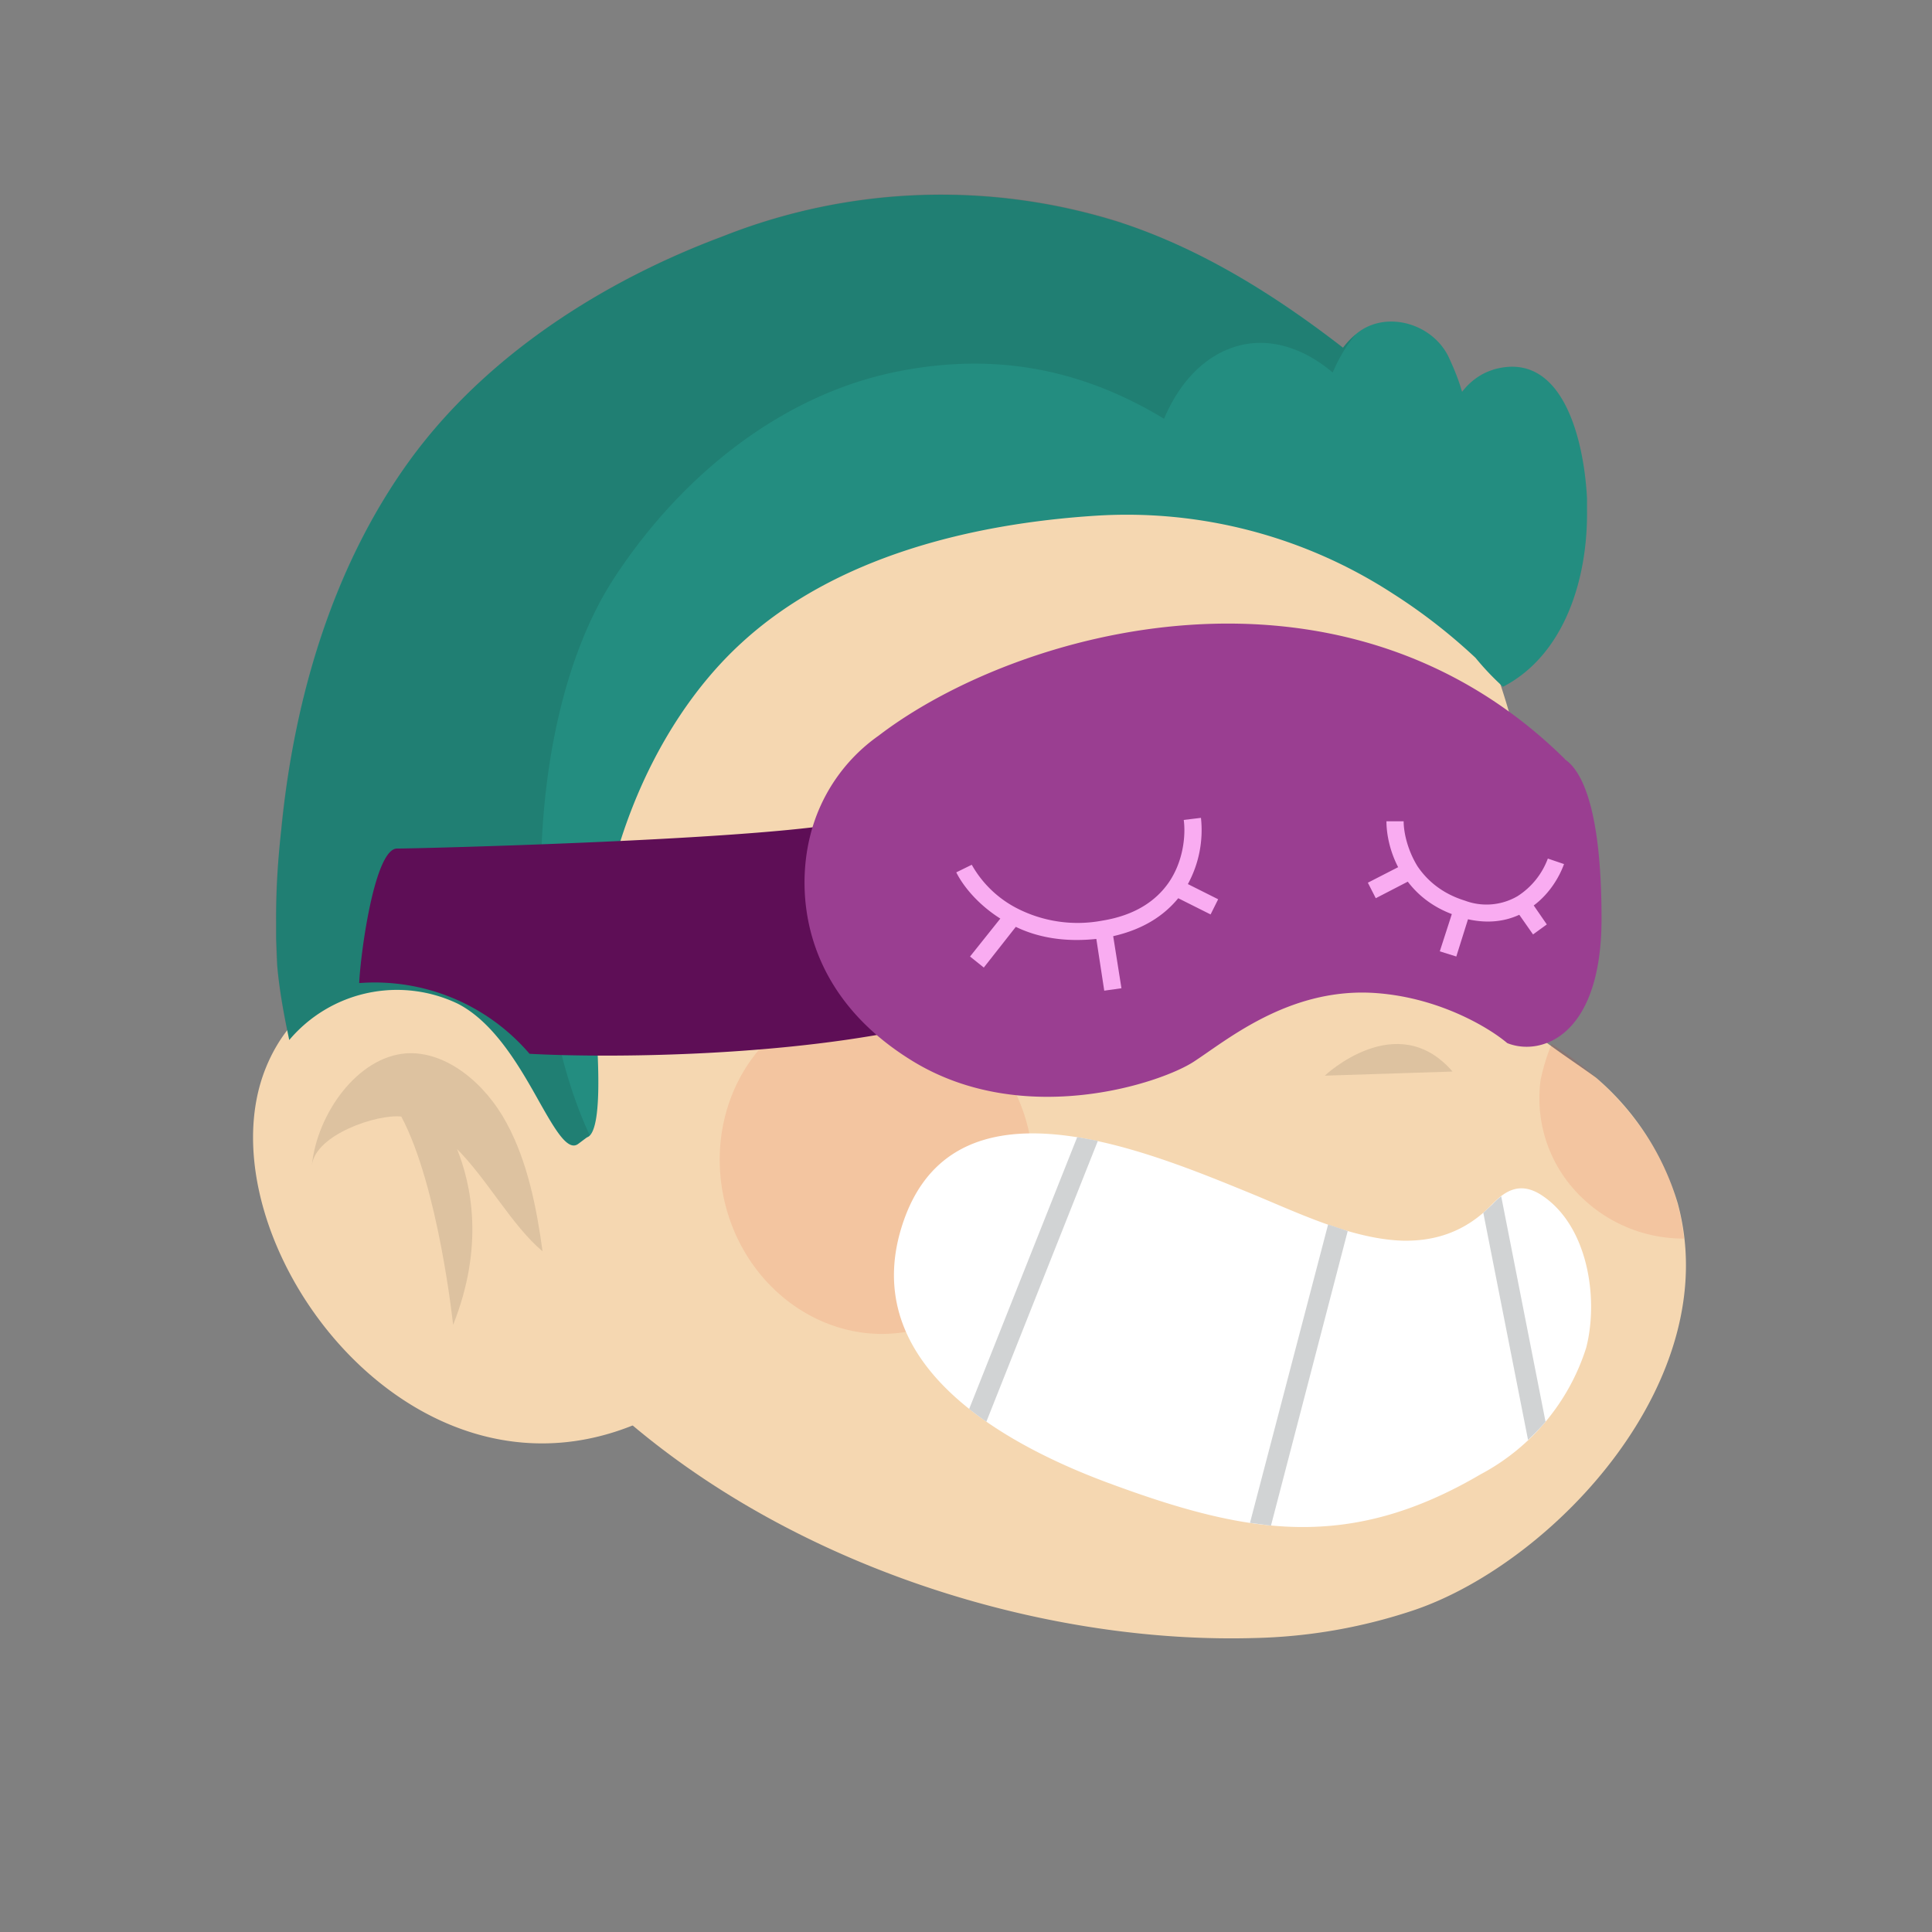 <svg xmlns="http://www.w3.org/2000/svg" viewBox="0 0 480 480" fill="none" shape-rendering="auto" width="512" height="512"><rect x="0" y="0" width="480" height="480" fill="#808080" stroke="none"/><desc>"Custom Avatar" by "Ashley Seo", licensed under "CC BY 4.0". / Remix of the original. - Created with dicebear.com</desc><mask id="viewboxMask"><rect width="480" height="480" rx="0" ry="0" x="0" y="0" fill="#fff" /></mask><g mask="url(#viewboxMask)"><g transform="matrix(.858 0 0 .854 52 47)"><path d="M264 38.6s131.4 20.6 121.4 208.1c0 .7 15.2 10.9 16.4 12a77.1 77.1 0 0 1 23.4 36.3c13.9 51.3-35.7 104.2-75.8 118.2a155 155 0 0 1-46.7 8.3c-103.1 3-239.7-62.7-246.7-191a202.7 202.7 0 0 1 15.1-83.9c0 .1 57.4-142.5 192.9-108Z" fill="#f5d7b1"/><path d="M388.7 248.7a57 57 0 0 0-3.2 10.5 40 40 0 0 0 8.5 30.4 42.3 42.3 0 0 0 33 15.7c-3.2-31.7-29-50.7-38.3-56.6ZM203.5 332c24.4-5.2 39.6-31 33.9-57.5-5.7-26.5-30.2-43.7-54.6-38.5-24.4 5.3-39.5 31-33.8 57.6 5.7 26.5 30.1 43.7 54.5 38.5Z" fill="#DC2400" style="mix-blend-mode:multiply" opacity=".1"/><path opacity=".1" d="M323 257.9s20.9-19.9 37-1.2Z" fill="#000"/><path d="M128.7 356.9C59.3 391.7-3.7 304.4 16.5 255.3c12.9-31.4 50.4-33.8 72.1-5.2a185 185 0 0 1 29.1 59.1" fill="#f5d7b1"/><path opacity=".1" d="M71.5 279c9 9 16.1 22.5 25 30-1.7-12.5-4.3-26-10.4-37.3-6.2-11.6-17.5-21-29-20.3-14.2 1-25.9 17.6-27.4 32.6 1-9 19-15 25.9-14.2 10.8 20.4 15 60.6 15 60.6 9-22.7 5.4-40.7 1-51.5Z" fill="#000"/></g><g transform="matrix(.855 0 0 .855 19 -17)"><path d="M385.3 380.4c9.4.2 18.3-2.5 26-10.5 4-4.2 8.2-6.5 14-3 13.9 8.7 17.1 30.2 13.4 44.6a63.3 63.3 0 0 1-30.7 36.8c-38.2 22.4-67.6 17.4-106.8 3-30.8-11.2-72.5-33.9-62-72.9 13.2-48.3 69.6-25 101.4-12 13.5 5.5 29.6 13.5 44.7 14Z" fill="#fff"/><path d="m347 463.2-6-.8 22.7-86.7 5.7 1.9-22.3 85.6ZM426.9 433a68.7 68.7 0 0 1-5.1 5.3l-13-66 2.6-2.4c.8-.9 1.7-1.7 2.6-2.4l12.9 65.6ZM296.8 351.4 264.4 433a98.1 98.1 0 0 1-5-3.7l31.4-79 6 1.1Z" fill="#D1D3D4"/></g><g transform="matrix(.855 0 0 .855 19 -17)"><path d="M300.3 309.2c8.9-.2 17.7 3 25.5 7.7a24 24 0 0 0 5.2-21.5c-2.4-12-11.8-20-20.9-18-9 2-14.4 13.5-11.9 25.5.5 2.3 1.2 4.3 2.1 6.3ZM416.1 310.6c1.3-2.9 2-6.4 2-10.2-.2-9.5-5.3-17.2-11.4-17.2-6.1 0-11 7.8-10.8 17.4.1 5.2 1.8 9.9 4.2 13 5-2 10.5-3 16-3Z" fill="#2A1200"/><path d="M333.5 238.7a43.9 43.9 0 0 0-38.2 13.2c-3.2 3.4-4 9.3-.7 13 3 3.6 8.6 4.6 12 1l3.2-3c.4-.3 1.3-.8 1.6-1.2l.5-.4a37.7 37.7 0 0 1 6-3c.5 0 1.2-.4 1.7-.5a35.6 35.6 0 0 1 6.3-1.2h2l4.3.5c4.4.7 9-3.6 9.2-8.4.1-5.3-3.2-9.3-8-10ZM425.4 254.4a31.4 31.4 0 0 0-20.2-12.6c-2.1-.4-4.6.4-6.3 1.8a9.5 9.5 0 0 0-3.1 6.2c-.1 2.4.3 5 1.8 6.8a9 9 0 0 0 5.7 3.5l1.2.3c1 .4 2.1.8 3.2 1.4 1.2.8 2.3 1.7 3.3 2.7l1 1.3a8.8 8.8 0 0 0 5.8 3.5c2 .2 4.6-.4 6.2-2 1.7-1.5 3-3.6 3.2-6 .1-2.5-.4-5-1.8-7Z" fill="#71472D"/></g><g transform="matrix(.855 0 0 .857 18 -15)"><path d="M412.7 124.7c20.2-6 26.5 20 27.4 37.2v3.3c.3 20.2-6.6 42.2-24.4 51.4a77.6 77.6 0 0 1-8-8.4c-7.5-7-15.5-13.2-24-18.6a142.1 142.1 0 0 0-86.2-22.6c-36.2 2.3-75.8 11.9-103 36.8-26.9 24.5-43.4 66.5-42.5 106.7l.2 4.8c.6 9.9 1.7 28.9-2.2 31.7l-.6.3-2.4 1.8c-3 2.3-6.6-3.8-11.3-12.1-5.6-10-13-23-23.7-28.5A41 41 0 0 0 63 319c-2-9.4-3-16-3.5-21.6v.1a1419.8 1419.8 0 0 0-.3-8v.6-5.6a224.7 224.7 0 0 1 1.6-27.5c3.8-38 15.1-75.6 37.1-105.9 22.4-30.8 56.8-52.3 90.9-65a172.6 172.6 0 0 1 116-4c23.2 7.6 44.5 20.8 64.4 36.2 1.4-1.8 3-3.5 4.9-4.8 8.3-5.8 21-2.1 25.7 7.3 1.6 3.4 3 6.8 4 10.3 2.3-3 5.4-5.3 9-6.4Z" fill="#238d80"/><path d="M304.7 82c23.3 7.7 44.6 21 64.5 36.3 1-1.4 2.3-2.7 3.7-3.8-2.8 3.1-5 7.1-6.7 11-8-6.8-18.2-10.6-28.3-7.5-9.7 3-16.6 11.2-20.7 20.9-23.2-14-48-19.3-76.4-13.9-34 6.4-63.8 30-83.6 60.4-26.6 41-27 118.3-6.9 161.2L147 349c-6.8 5-15.5-30.6-35-40.6A41 41 0 0 0 63 319c-3.9-17.5-3.9-25.5-3.9-34.5 0-10.9.6-16.4 1.6-27v-.5C64.7 219 76 181.4 98 151c22.4-30.8 56.8-52.3 90.9-65a172.6 172.6 0 0 1 116-4Z" fill="#000" fill-opacity=".1"/></g><g transform="matrix(.855 0 0 .857 14 -12)"><path d="M99 260c6.5 0 97-2.3 127-7l27.5 58c-40.8 9.6-94.3 9.7-116 8.5A59.3 59.3 0 0 0 88 299c.4-8.8 4.5-39 11-39Z" fill="#5E0E56"/><path d="M438.3 234c-65.2-64.1-159.5-37.2-199.4-6.7a50.2 50.2 0 0 0-19.9 29.2c-4 16.1-2.6 45.3 29.8 65.1 32.4 19.8 72.7 6.3 82 0 9.5-6.2 27-20.8 51-19.8 19.3.9 34.5 10.1 39.8 14.6 9.7 3.9 27.4-1.8 27.4-36 0-34.1-6.5-43.5-10.7-46.3Z" fill="#9A3E91"/><path fill-rule="evenodd" clip-rule="evenodd" d="M328.8 270.3a32.6 32.6 0 0 0 3.8-19.2l-5 .6c.6 4.5-.1 12-4.4 18.2-3.5 5-9.4 9.4-19.3 11a38.7 38.7 0 0 1-24.6-3.5 31.7 31.7 0 0 1-13.3-12.7l-4.5 2.2c2 4 6.3 9.3 12.8 13.4l-8.8 11 4 3.2 9.3-11.8c6.2 3 14 4.5 23.4 3.5l2.3 15 5-.7-2.4-15.1c8.8-2 14.8-6 18.9-11l9.4 4.7 2.2-4.4-8.8-4.4ZM429.3 276.5c4.7-3.5 7.5-8.4 8.8-12l-4.7-1.6a22 22 0 0 1-8.8 10.9 17.9 17.9 0 0 1-15.3 1.3c-6.8-2.1-11.1-6-13.8-10-3-4.9-4-10-4-13h-5c0 3.3.8 8.3 3.4 13.3l-8.8 4.5 2.3 4.5 9.3-4.8c2.9 3.8 7 7.2 12.8 9.4l-3.5 10.8 4.8 1.5 3.4-10.8c5.8 1.3 10.8.6 14.9-1.3l4 5.7 4-2.9-3.8-5.5Z" fill="#F9ACF1"/></g></g></svg>
